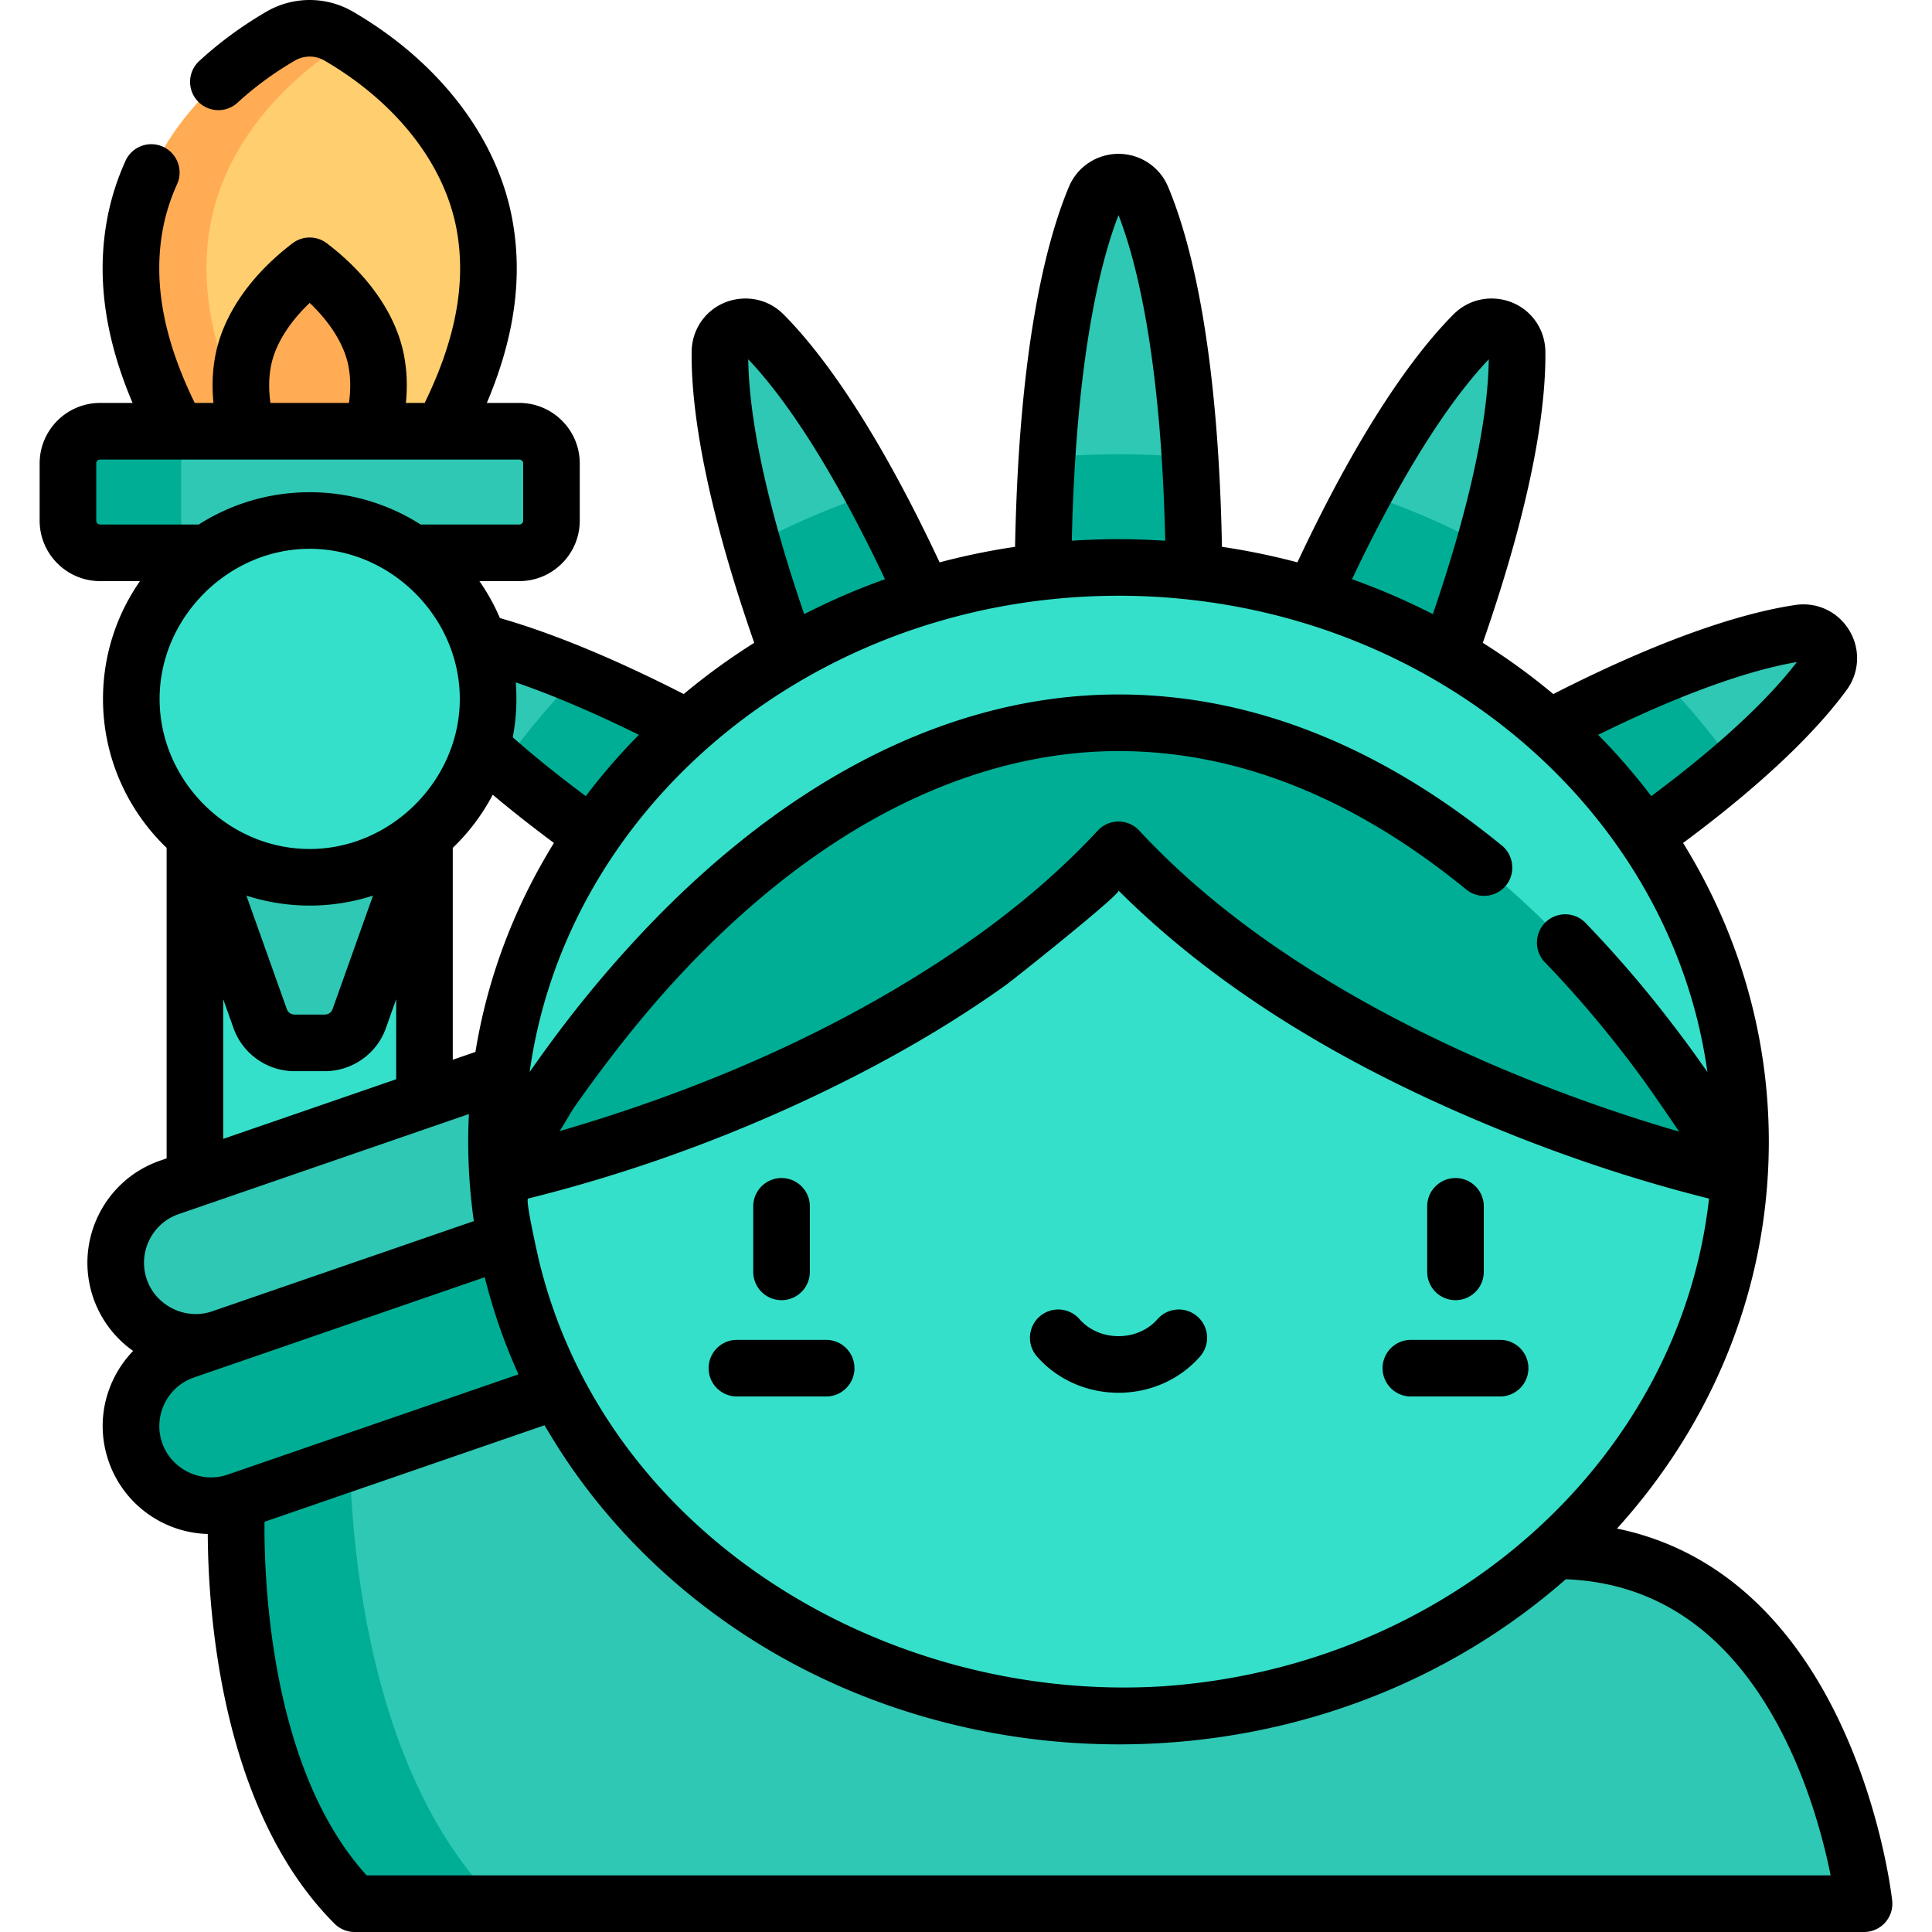 <svg xmlns="http://www.w3.org/2000/svg" viewBox="0 0 511.997 511.997"><path d="M128.295 59.002c-4.114-21.359-20.011-38.654-38.54-49.437a15.304 15.304 0 00-15.364 0c-18.528 10.783-34.425 28.079-38.54 49.437-5.398 28.021 9.242 55.095 24.892 77.213h42.66c15.65-22.118 30.29-49.192 24.892-77.213z" fill="#ffce6e"/><g fill="#ffac55"><path d="M55.852 59.002c3.942-20.462 18.699-37.19 36.222-48.04a98.214 98.214 0 00-2.318-1.397 15.304 15.304 0 00-15.364 0c-18.529 10.783-34.426 28.079-38.54 49.437-5.398 28.021 9.242 55.095 24.892 77.213h20c-15.651-22.118-30.29-49.192-24.892-77.213z"/><path d="M76.429 138.157c-10.389-17.258-14.214-30.989-11.982-42.582 1.711-8.88 8.123-17.909 17.625-25.135 9.502 7.227 15.915 16.256 17.626 25.135 2.233 11.593-1.593 25.325-11.982 42.582H76.429z"/></g><path d="M137.609 114.281H26.538a8.534 8.534 0 00-8.534 8.534v15.152a8.534 8.534 0 008.534 8.534h111.071a8.534 8.534 0 008.534-8.534v-15.152a8.534 8.534 0 00-8.534-8.534z" fill="#2fc8b4"/><path d="M48.005 137.967v-15.152a8.534 8.534 0 018.534-8.534h-30a8.534 8.534 0 00-8.534 8.534v15.152a8.534 8.534 0 008.534 8.534h30a8.534 8.534 0 01-8.534-8.534z" fill="#00ae95"/><path d="M51.657 167.418h60.833v161.98H51.657z" fill="#35e0ca"/><path d="M412.14 410.957c71.524 0 81.854 93.54 81.854 93.54H93.967c-35.472-35.472-31.234-106.604-31.234-106.604l35.293-34.512 49.063 5.43 27.529-14.281 103.667 48.892 133.855 7.535z" fill="#2fc8b4"/><path d="M92.774 371.041l7.571-7.403-2.318-.257-35.293 34.512s-4.238 71.132 31.234 106.604h37.907c-44.407-44.406-39.101-133.456-39.101-133.456z" fill="#00ae95"/><g fill="#2fc8b4"><path d="M302.641 52.403c-2.31-5.506-10.137-5.506-12.448 0-5.883 14.022-13.814 44.248-13.814 105.307h40.076c.001-61.059-7.931-91.285-13.814-105.307zM402.04 93.288c-.069-5.971-7.321-8.916-11.533-4.684-10.726 10.778-29.448 35.799-52.422 92.37l37.131 15.079c22.975-56.571 26.999-87.561 26.824-102.765zM483.346 178.392c3.515-4.827-.537-11.524-6.444-10.65-15.042 2.225-45.009 11.087-97.249 42.696l20.747 34.288c52.24-31.608 73.995-54.041 82.946-66.334zM190.795 93.288c.069-5.971 7.321-8.916 11.533-4.684 10.726 10.778 29.448 35.799 52.422 92.37l-37.131 15.079c-22.975-56.571-26.999-87.561-26.824-102.765zM109.489 178.392c-3.515-4.827.537-11.524 6.444-10.65 15.042 2.225 45.009 11.087 97.249 42.696l-20.747 34.288c-52.24-31.608-73.995-54.041-82.946-66.334zM129.26 285.579L44.904 314.66c-11.03 3.803-16.889 15.826-13.086 26.856s15.826 16.889 26.856 13.086l39.352 8.778 35.293-34.512 9.711-3.348c11.03-3.803 16.889-15.826 13.086-26.856-3.802-11.028-15.826-16.887-26.856-13.085z"/></g><path d="M133.319 328.869L48.963 357.95c-11.03 3.803-16.889 15.826-13.086 26.856 3.802 11.03 15.826 16.889 26.856 13.086l84.356-29.081c11.03-3.803 16.889-15.826 13.086-26.856-3.802-11.029-15.826-16.888-26.856-13.086z" fill="#00ae95"/><path d="M460.941 311.813l-108.398-80.715-56.126-22.566-50.563 22.566-113.96 80.715-.01-.01c5.157 79.759 76.857 142.974 164.534 142.974s159.377-63.215 164.534-142.974l-.011.01z" fill="#35e0ca"/><g fill="#00ae95"><path d="M400.4 244.727c27.18-16.445 46.093-30.401 59.258-41.743a185.47 185.47 0 00-19.941-23.877c-15.538 6.477-35.293 16.344-60.064 31.332l20.747 34.288zM361.405 130.723c-7.083 13.098-14.915 29.556-23.32 50.251l37.131 15.08c8.273-20.373 14.079-37.412 18.127-51.606a199.068 199.068 0 00-31.938-13.725zM277.459 121.233c-.681 10.731-1.08 22.828-1.08 36.477h40.076c0-13.648-.398-25.746-1.08-36.477a211.735 211.735 0 00-37.916 0zM217.618 196.054l37.131-15.08c-8.405-20.696-16.237-37.154-23.32-50.252a199.197 199.197 0 00-31.938 13.725c4.048 14.195 9.854 31.234 18.127 51.607zM213.182 210.439c-24.771-14.988-44.526-24.855-60.064-31.333a185.456 185.456 0 00-19.941 23.877c13.166 11.342 32.079 25.298 59.259 41.744l20.746-34.288z"/><path d="M460.941 311.813s-104.646-22.117-164.524-86.595c-59.877 64.479-164.524 86.595-164.524 86.595l14.856-47.156 70.789-73.119 78.879-21.877 80.396 21.877 54.103 49.199 22.248 31.504 7.777 39.572z"/></g><path d="M461.255 302.58c0 3.095-.101 6.169-.303 9.223l-.01.01s-63.397-120.271-164.524-120.271-164.524 120.271-164.524 120.271l-.01-.01a139.702 139.702 0 01-.303-9.223c0-84.057 73.803-152.196 164.837-152.196s164.837 68.139 164.837 152.196z" fill="#35e0ca"/><path d="M51.657 221.398l17.287 48.544a9.677 9.677 0 009.115 6.43h8.029a9.677 9.677 0 009.115-6.43l17.287-48.544H51.657z" fill="#2fc8b4"/><path d="M82.074 137.937c-26.111 0-47.278 21.167-47.278 47.277 0 26.111 21.167 47.277 47.277 47.277s47.277-21.167 47.277-47.277c.001-26.11-21.166-47.277-47.276-47.277z" fill="#35e0ca"/><path d="M207.115 344.556a7.5 7.5 0 007.5-7.5v-17.364c0-4.142-3.357-7.5-7.5-7.5s-7.5 3.358-7.5 7.5v17.364a7.5 7.5 0 007.5 7.5zM218.939 355.078H195.29c-4.143 0-7.5 3.358-7.5 7.5s3.357 7.5 7.5 7.5h23.649c4.143 0 7.5-3.358 7.5-7.5s-3.357-7.5-7.5-7.5zM385.72 344.556a7.5 7.5 0 007.5-7.5v-17.364c0-4.142-3.357-7.5-7.5-7.5s-7.5 3.358-7.5 7.5v17.364a7.5 7.5 0 007.5 7.5zM397.545 355.078h-23.65c-4.143 0-7.5 3.358-7.5 7.5s3.357 7.5 7.5 7.5h23.65a7.5 7.5 0 000-15zM317.325 348.883a7.498 7.498 0 00-10.582.711c-2.502 2.861-6.266 4.502-10.326 4.502s-7.824-1.641-10.326-4.502a7.498 7.498 0 00-10.582-.711 7.5 7.5 0 00-.711 10.583c5.35 6.121 13.229 9.631 21.619 9.631s16.27-3.51 21.619-9.631a7.5 7.5 0 00-.711-10.583z"/><path d="M28.787 387.25c3.894 11.293 14.391 18.942 26.272 19.27.105 21.032 3.573 73.248 33.604 103.28a7.5 7.5 0 005.304 2.197h400.025a7.502 7.502 0 007.455-8.323c-.111-1.008-2.865-24.974-14.833-49.262-13.542-27.485-33.432-44.275-58.097-49.326 22.975-25.365 37.634-57.474 39.918-92.8v-.006c.212-3.203.319-6.467.319-9.7 0-28.795-8.27-55.833-22.721-79.187 24.646-18.281 37.156-32.048 43.375-40.586a14.167 14.167 0 001.181-14.83c-2.452-4.818-7.298-7.812-12.647-7.812-.709 0-1.429.053-2.139.158-11.657 1.724-32.112 7.257-64.167 23.606a172.375 172.375 0 00-18.682-13.575c13.908-39.903 16.737-63.9 16.585-77.153-.091-7.902-6.375-14.092-14.307-14.092-3.777 0-7.344 1.493-10.043 4.204-9.237 9.283-23.747 28.162-41.365 65.717a182.576 182.576 0 00-19.996-4.118c-1.013-52.944-8.248-81.052-14.272-95.411a14.214 14.214 0 00-13.14-8.728 14.215 14.215 0 00-13.141 8.728c-6.024 14.359-13.258 42.471-14.272 95.411a182.576 182.576 0 00-19.996 4.118c-17.619-37.559-32.129-56.437-41.365-65.716-2.698-2.711-6.265-4.204-10.043-4.204-7.931 0-14.214 6.189-14.306 14.092-.152 13.255 2.678 37.255 16.585 77.152a172.355 172.355 0 00-18.681 13.574c-18.336-9.356-34.683-16.113-48.717-20.141a54.709 54.709 0 00-5.433-9.787h10.559c8.841 0 16.034-7.193 16.034-16.034v-15.152c0-8.841-7.193-16.033-16.034-16.033h-8.595c7.443-17.529 9.627-33.717 6.646-49.197-4.133-21.459-19.489-41.324-42.132-54.501a22.817 22.817 0 00-22.908 0c-6.521 3.795-12.548 8.227-17.912 13.173a7.501 7.501 0 0010.168 11.028c4.564-4.208 9.708-7.989 15.289-11.236a7.787 7.787 0 017.818 0c18.896 10.998 31.634 27.171 34.948 44.374 2.713 14.088-.032 29.29-8.393 46.36h-4.969c.434-4.388.275-8.572-.505-12.626-2.059-10.679-9.321-21.222-20.45-29.686a7.5 7.5 0 00-9.08 0c-11.13 8.464-18.393 19.007-20.449 29.687-.781 4.053-.94 8.237-.506 12.625h-4.969c-8.361-17.071-11.106-32.273-8.393-46.361.758-3.933 2.012-7.853 3.729-11.651a7.5 7.5 0 00-13.668-6.179c-2.199 4.866-3.811 9.91-4.789 14.993-2.982 15.479-.798 31.668 6.646 49.198h-8.595c-8.841 0-16.033 7.192-16.033 16.033v15.152c0 8.841 7.192 16.034 16.033 16.034h10.559c-6.17 8.863-9.801 19.62-9.801 31.213 0 15.498 6.48 29.503 16.861 39.477v82.294l-1.697.585c-14.921 5.144-22.876 21.468-17.732 36.391a28.599 28.599 0 0010.55 14.047 28.676 28.676 0 00-5.161 7.375c-3.349 6.873-3.821 14.639-1.329 21.867zM394.54 95.214c-.145 12.109-3.042 33.137-14.823 67.539a178.408 178.408 0 00-21.419-9.255c15.448-32.591 27.956-49.558 36.242-58.284zm-160.003 58.284a178.338 178.338 0 00-21.419 9.255c-11.78-34.399-14.679-55.428-14.824-67.539 8.285 8.724 20.793 25.69 36.243 58.284zM42.969 382.361c-2.449-7.102 1.337-14.872 8.439-17.321l77.055-26.565a150.2 150.2 0 008.627 25.043c.104.233.202.467.307.699L60.289 390.8c-7.024 2.423-14.9-1.417-17.32-8.439zm430.025 78.344c6.839 13.769 10.418 27.738 12.143 36.291H97.176c-25.464-27.962-27.206-77.885-27.08-93.709l74.213-25.584c.358.623.74 1.232 1.107 1.85 14.139 23.8 34.532 43.596 58.313 57.681 29.245 17.321 63.444 25.815 97.373 24.98 42.677-1.052 82.83-16.451 113.842-43.703 25.104.974 44.622 15.157 58.05 42.194zm-165.301-13.798l-.049.003c-72.532 4.32-146.992-39.582-164.778-112.72-.197-.811-3.735-16.359-2.92-16.561l.582-.146c30.329-7.582 59.874-18.773 87.631-33.129 13.17-6.812 25.938-14.447 38.029-23.036 2.647-1.883 31.009-24.531 30.23-25.308 25.612 25.515 57.166 44.317 90.11 58.773 21.106 9.261 43.276 17.05 65.78 22.7l.601.151c-7.83 69.764-69.47 124.311-145.216 129.273zM449.75 280.232c-3.277-4.584-6.688-9.062-10.175-13.488a310.594 310.594 0 00-19.382-22.155 7.499 7.499 0 00-10.604-.187 7.5 7.5 0 00-.187 10.605c8.993 9.316 17.328 19.302 25.027 29.71 3.53 4.772 10.425 14.981 10.547 15.168-21.47-6.239-59.393-19.218-95.037-41.222l-.125-.077c-17.466-10.764-33.911-23.415-47.901-38.473a7.503 7.503 0 00-10.992 0c-12.025 12.952-25.912 24.11-40.643 33.833l-.39.26c-31.156 20.499-65.938 35.162-101.667 45.573.283-.082 3.111-5.133 3.811-6.128 9.136-13.001 18.948-25.555 29.899-37.084 45.174-47.546 87.192-57.526 114.486-57.526 31.387 0 62.384 12.339 92.129 36.675a7.498 7.498 0 0010.554-1.056c2.586-3.163 2.106-7.967-1.056-10.554-32.495-26.585-66.688-40.065-101.627-40.065-43.459 0-86.9 21.604-125.629 62.477-11.074 11.687-21.187 24.27-30.369 37.492l-.061.088c9.096-65.359 65.793-117.213 137.002-125.155 12.635-1.403 25.476-1.436 38.11 0 71.212 7.941 127.912 59.801 137.009 125.161-.157-.226-1.974-2.808-2.729-3.872zm26.434-104.786c-5.908 7.719-17.212 19.633-38.588 35.532a163.601 163.601 0 00-14.071-16.238c25.73-12.693 42.532-17.551 52.659-19.294zm-192.145-32.151c1.11-49.41 7.87-74.731 12.379-86.281 4.509 11.55 11.268 36.871 12.378 86.281-.118-.008-3.782-.211-5.505-.274-4.578-.17-9.163-.191-13.74 0-1.838.067-3.678.152-5.512.274zm-147.363 37.54c9.801 3.374 20.714 8.023 32.634 13.904a163.572 163.572 0 00-14.071 16.237c-7.17-5.335-13.646-10.551-19.346-15.58.029-.151.048-.302.075-.453.418-2.327.702-4.703.815-7.065.112-2.347.08-4.7-.107-7.043zM71.812 96.993c1.069-5.547 4.724-11.448 10.261-16.725 5.536 5.277 9.192 11.179 10.261 16.724.585 3.039.635 6.274.144 9.789H71.67c-.492-3.515-.443-6.749.142-9.788zm-46.307 40.973v-15.152c0-.57.464-1.033 1.033-1.033h111.07c.57 0 1.034.463 1.034 1.033v15.152c0 .57-.464 1.034-1.034 1.034h-26.137a54.453 54.453 0 00-13.169-6.109c-10.474-3.267-21.973-3.253-32.449-.003l-.1.031A54.443 54.443 0 0052.675 139H26.538a1.035 1.035 0 01-1.033-1.034zm16.791 47.247c0-21.571 18.207-39.777 39.777-39.777 21.572 0 39.777 18.198 39.777 39.777 0 21.554-18.231 39.777-39.777 39.777-21.667.001-39.777-18.142-39.777-39.777zm16.861 79.602l2.722 7.643c2.432 6.827 8.934 11.413 16.18 11.413h8.029c7.246 0 13.749-4.586 16.181-11.414l2.722-7.643v21.198l-45.833 15.801v-36.998h-.001zm25.423-24.883a54.822 54.822 0 0012.545-2.062 55.088 55.088 0 001.721-.517l-10.709 30.071a2.18 2.18 0 01-2.05 1.446h-8.029a2.18 2.18 0 01-2.049-1.446l-10.708-30.071c.573.185 1.152.354 1.733.521a54.715 54.715 0 0017.546 2.058zm35.41-15.242a55.053 55.053 0 0010.594-14.08c4.959 4.176 10.377 8.445 16.219 12.778-10.392 16.794-17.584 35.494-20.807 55.383l-6.007 2.071.001-56.152zm-72.641 97.06l76.916-26.517a147.474 147.474 0 00-.185 7.345c0 7.025.503 14.072 1.491 21.027L56.23 347.51c-7.024 2.422-14.9-1.419-17.32-8.44-2.449-7.101 1.337-14.871 8.439-17.32z"/></svg>